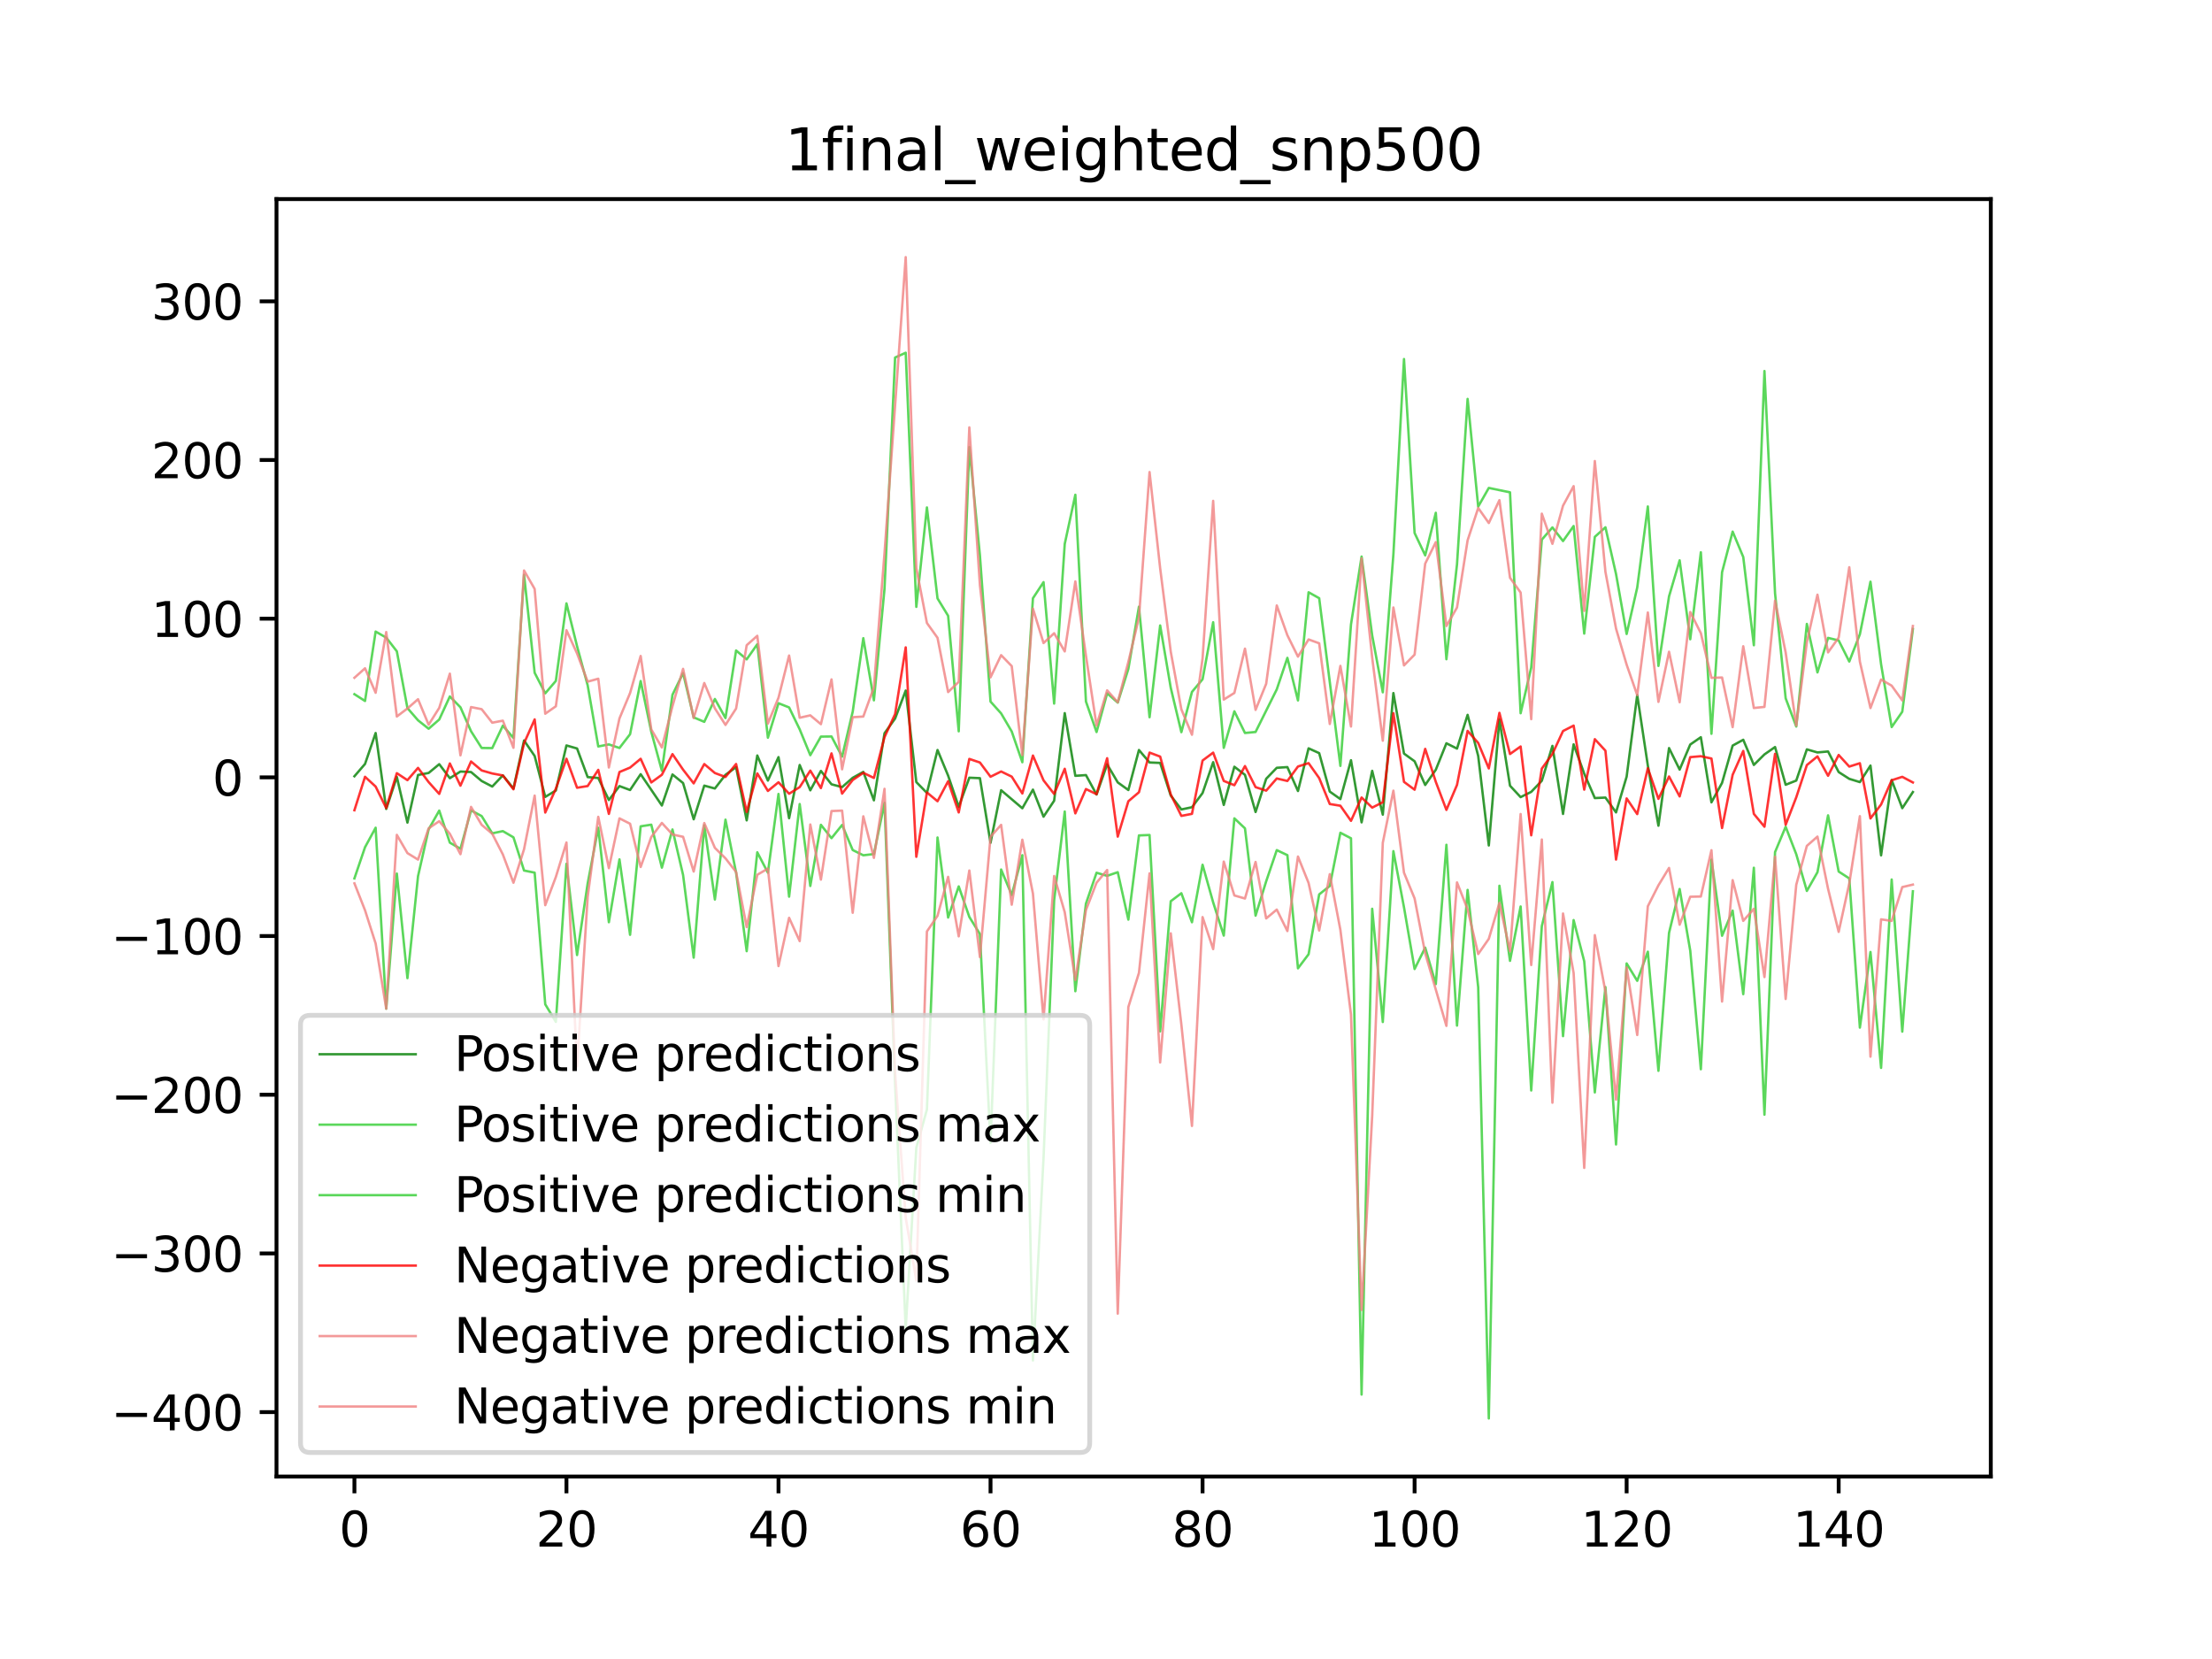 <?xml version="1.0" encoding="utf-8" standalone="no"?>
<!DOCTYPE svg PUBLIC "-//W3C//DTD SVG 1.1//EN"
  "http://www.w3.org/Graphics/SVG/1.1/DTD/svg11.dtd">
<svg xmlns:xlink="http://www.w3.org/1999/xlink" width="460.8pt" height="345.6pt" viewBox="0 0 460.8 345.6" xmlns="http://www.w3.org/2000/svg" version="1.1">
 <defs>
  <style type="text/css">*{stroke-linejoin: round; stroke-linecap: butt}</style>
 </defs>
 <g id="figure_1">
  <g id="patch_1">
   <path d="M 0 345.6 
L 460.8 345.6 
L 460.8 0 
L 0 0 
z
" style="fill: #ffffff"/>
  </g>
  <g id="axes_1">
   <g id="patch_2">
    <path d="M 57.6 307.584 
L 414.72 307.584 
L 414.72 41.472 
L 57.6 41.472 
z
" style="fill: #ffffff"/>
   </g>
   <g id="matplotlib.axis_1">
    <g id="xtick_1">
     <g id="line2d_1">
      <defs>
       <path id="m2656fcb9f0" d="M 0 0 
L 0 3.5 
" style="stroke: #000000; stroke-width: 0.8"/>
      </defs>
      <g>
       <use xlink:href="#m2656fcb9f0" x="73.833" y="307.584" style="stroke: #000000; stroke-width: 0.8"/>
      </g>
     </g>
     <g id="text_1">
      <!-- 0 -->
      <g transform="translate(70.651 322.182) scale(0.1 -0.1)">
       <defs>
        <path id="DejaVuSans-30" d="M 2034 4250 
Q 1547 4250 1301 3770 
Q 1056 3291 1056 2328 
Q 1056 1369 1301 889 
Q 1547 409 2034 409 
Q 2525 409 2770 889 
Q 3016 1369 3016 2328 
Q 3016 3291 2770 3770 
Q 2525 4250 2034 4250 
z
M 2034 4750 
Q 2819 4750 3233 4129 
Q 3647 3509 3647 2328 
Q 3647 1150 3233 529 
Q 2819 -91 2034 -91 
Q 1250 -91 836 529 
Q 422 1150 422 2328 
Q 422 3509 836 4129 
Q 1250 4750 2034 4750 
z
" transform="scale(0.016)"/>
       </defs>
       <use xlink:href="#DejaVuSans-30"/>
      </g>
     </g>
    </g>
    <g id="xtick_2">
     <g id="line2d_2">
      <g>
       <use xlink:href="#m2656fcb9f0" x="118.003" y="307.584" style="stroke: #000000; stroke-width: 0.8"/>
      </g>
     </g>
     <g id="text_2">
      <!-- 20 -->
      <g transform="translate(111.641 322.182) scale(0.1 -0.1)">
       <defs>
        <path id="DejaVuSans-32" d="M 1228 531 
L 3431 531 
L 3431 0 
L 469 0 
L 469 531 
Q 828 903 1448 1529 
Q 2069 2156 2228 2338 
Q 2531 2678 2651 2914 
Q 2772 3150 2772 3378 
Q 2772 3750 2511 3984 
Q 2250 4219 1831 4219 
Q 1534 4219 1204 4116 
Q 875 4013 500 3803 
L 500 4441 
Q 881 4594 1212 4672 
Q 1544 4750 1819 4750 
Q 2544 4750 2975 4387 
Q 3406 4025 3406 3419 
Q 3406 3131 3298 2873 
Q 3191 2616 2906 2266 
Q 2828 2175 2409 1742 
Q 1991 1309 1228 531 
z
" transform="scale(0.016)"/>
       </defs>
       <use xlink:href="#DejaVuSans-32"/>
       <use xlink:href="#DejaVuSans-30" x="63.623"/>
      </g>
     </g>
    </g>
    <g id="xtick_3">
     <g id="line2d_3">
      <g>
       <use xlink:href="#m2656fcb9f0" x="162.174" y="307.584" style="stroke: #000000; stroke-width: 0.8"/>
      </g>
     </g>
     <g id="text_3">
      <!-- 40 -->
      <g transform="translate(155.812 322.182) scale(0.1 -0.1)">
       <defs>
        <path id="DejaVuSans-34" d="M 2419 4116 
L 825 1625 
L 2419 1625 
L 2419 4116 
z
M 2253 4666 
L 3047 4666 
L 3047 1625 
L 3713 1625 
L 3713 1100 
L 3047 1100 
L 3047 0 
L 2419 0 
L 2419 1100 
L 313 1100 
L 313 1709 
L 2253 4666 
z
" transform="scale(0.016)"/>
       </defs>
       <use xlink:href="#DejaVuSans-34"/>
       <use xlink:href="#DejaVuSans-30" x="63.623"/>
      </g>
     </g>
    </g>
    <g id="xtick_4">
     <g id="line2d_4">
      <g>
       <use xlink:href="#m2656fcb9f0" x="206.345" y="307.584" style="stroke: #000000; stroke-width: 0.8"/>
      </g>
     </g>
     <g id="text_4">
      <!-- 60 -->
      <g transform="translate(199.982 322.182) scale(0.1 -0.1)">
       <defs>
        <path id="DejaVuSans-36" d="M 2113 2584 
Q 1688 2584 1439 2293 
Q 1191 2003 1191 1497 
Q 1191 994 1439 701 
Q 1688 409 2113 409 
Q 2538 409 2786 701 
Q 3034 994 3034 1497 
Q 3034 2003 2786 2293 
Q 2538 2584 2113 2584 
z
M 3366 4563 
L 3366 3988 
Q 3128 4100 2886 4159 
Q 2644 4219 2406 4219 
Q 1781 4219 1451 3797 
Q 1122 3375 1075 2522 
Q 1259 2794 1537 2939 
Q 1816 3084 2150 3084 
Q 2853 3084 3261 2657 
Q 3669 2231 3669 1497 
Q 3669 778 3244 343 
Q 2819 -91 2113 -91 
Q 1303 -91 875 529 
Q 447 1150 447 2328 
Q 447 3434 972 4092 
Q 1497 4750 2381 4750 
Q 2619 4750 2861 4703 
Q 3103 4656 3366 4563 
z
" transform="scale(0.016)"/>
       </defs>
       <use xlink:href="#DejaVuSans-36"/>
       <use xlink:href="#DejaVuSans-30" x="63.623"/>
      </g>
     </g>
    </g>
    <g id="xtick_5">
     <g id="line2d_5">
      <g>
       <use xlink:href="#m2656fcb9f0" x="250.515" y="307.584" style="stroke: #000000; stroke-width: 0.8"/>
      </g>
     </g>
     <g id="text_5">
      <!-- 80 -->
      <g transform="translate(244.153 322.182) scale(0.1 -0.1)">
       <defs>
        <path id="DejaVuSans-38" d="M 2034 2216 
Q 1584 2216 1326 1975 
Q 1069 1734 1069 1313 
Q 1069 891 1326 650 
Q 1584 409 2034 409 
Q 2484 409 2743 651 
Q 3003 894 3003 1313 
Q 3003 1734 2745 1975 
Q 2488 2216 2034 2216 
z
M 1403 2484 
Q 997 2584 770 2862 
Q 544 3141 544 3541 
Q 544 4100 942 4425 
Q 1341 4750 2034 4750 
Q 2731 4750 3128 4425 
Q 3525 4100 3525 3541 
Q 3525 3141 3298 2862 
Q 3072 2584 2669 2484 
Q 3125 2378 3379 2068 
Q 3634 1759 3634 1313 
Q 3634 634 3220 271 
Q 2806 -91 2034 -91 
Q 1263 -91 848 271 
Q 434 634 434 1313 
Q 434 1759 690 2068 
Q 947 2378 1403 2484 
z
M 1172 3481 
Q 1172 3119 1398 2916 
Q 1625 2713 2034 2713 
Q 2441 2713 2670 2916 
Q 2900 3119 2900 3481 
Q 2900 3844 2670 4047 
Q 2441 4250 2034 4250 
Q 1625 4250 1398 4047 
Q 1172 3844 1172 3481 
z
" transform="scale(0.016)"/>
       </defs>
       <use xlink:href="#DejaVuSans-38"/>
       <use xlink:href="#DejaVuSans-30" x="63.623"/>
      </g>
     </g>
    </g>
    <g id="xtick_6">
     <g id="line2d_6">
      <g>
       <use xlink:href="#m2656fcb9f0" x="294.686" y="307.584" style="stroke: #000000; stroke-width: 0.8"/>
      </g>
     </g>
     <g id="text_6">
      <!-- 100 -->
      <g transform="translate(285.142 322.182) scale(0.1 -0.1)">
       <defs>
        <path id="DejaVuSans-31" d="M 794 531 
L 1825 531 
L 1825 4091 
L 703 3866 
L 703 4441 
L 1819 4666 
L 2450 4666 
L 2450 531 
L 3481 531 
L 3481 0 
L 794 0 
L 794 531 
z
" transform="scale(0.016)"/>
       </defs>
       <use xlink:href="#DejaVuSans-31"/>
       <use xlink:href="#DejaVuSans-30" x="63.623"/>
       <use xlink:href="#DejaVuSans-30" x="127.246"/>
      </g>
     </g>
    </g>
    <g id="xtick_7">
     <g id="line2d_7">
      <g>
       <use xlink:href="#m2656fcb9f0" x="338.857" y="307.584" style="stroke: #000000; stroke-width: 0.8"/>
      </g>
     </g>
     <g id="text_7">
      <!-- 120 -->
      <g transform="translate(329.313 322.182) scale(0.1 -0.1)">
       <use xlink:href="#DejaVuSans-31"/>
       <use xlink:href="#DejaVuSans-32" x="63.623"/>
       <use xlink:href="#DejaVuSans-30" x="127.246"/>
      </g>
     </g>
    </g>
    <g id="xtick_8">
     <g id="line2d_8">
      <g>
       <use xlink:href="#m2656fcb9f0" x="383.028" y="307.584" style="stroke: #000000; stroke-width: 0.8"/>
      </g>
     </g>
     <g id="text_8">
      <!-- 140 -->
      <g transform="translate(373.484 322.182) scale(0.1 -0.1)">
       <use xlink:href="#DejaVuSans-31"/>
       <use xlink:href="#DejaVuSans-34" x="63.623"/>
       <use xlink:href="#DejaVuSans-30" x="127.246"/>
      </g>
     </g>
    </g>
   </g>
   <g id="matplotlib.axis_2">
    <g id="ytick_1">
     <g id="line2d_9">
      <defs>
       <path id="ma56a8ee217" d="M 0 0 
L -3.5 0 
" style="stroke: #000000; stroke-width: 0.8"/>
      </defs>
      <g>
       <use xlink:href="#ma56a8ee217" x="57.6" y="294.166" style="stroke: #000000; stroke-width: 0.8"/>
      </g>
     </g>
     <g id="text_9">
      <!-- −400 -->
      <g transform="translate(23.133 297.965) scale(0.1 -0.1)">
       <defs>
        <path id="DejaVuSans-2212" d="M 678 2272 
L 4684 2272 
L 4684 1741 
L 678 1741 
L 678 2272 
z
" transform="scale(0.016)"/>
       </defs>
       <use xlink:href="#DejaVuSans-2212"/>
       <use xlink:href="#DejaVuSans-34" x="83.789"/>
       <use xlink:href="#DejaVuSans-30" x="147.412"/>
       <use xlink:href="#DejaVuSans-30" x="211.035"/>
      </g>
     </g>
    </g>
    <g id="ytick_2">
     <g id="line2d_10">
      <g>
       <use xlink:href="#ma56a8ee217" x="57.6" y="261.109" style="stroke: #000000; stroke-width: 0.8"/>
      </g>
     </g>
     <g id="text_10">
      <!-- −300 -->
      <g transform="translate(23.133 264.908) scale(0.1 -0.1)">
       <defs>
        <path id="DejaVuSans-33" d="M 2597 2516 
Q 3050 2419 3304 2112 
Q 3559 1806 3559 1356 
Q 3559 666 3084 287 
Q 2609 -91 1734 -91 
Q 1441 -91 1130 -33 
Q 819 25 488 141 
L 488 750 
Q 750 597 1062 519 
Q 1375 441 1716 441 
Q 2309 441 2620 675 
Q 2931 909 2931 1356 
Q 2931 1769 2642 2001 
Q 2353 2234 1838 2234 
L 1294 2234 
L 1294 2753 
L 1863 2753 
Q 2328 2753 2575 2939 
Q 2822 3125 2822 3475 
Q 2822 3834 2567 4026 
Q 2313 4219 1838 4219 
Q 1578 4219 1281 4162 
Q 984 4106 628 3988 
L 628 4550 
Q 988 4650 1302 4700 
Q 1616 4750 1894 4750 
Q 2613 4750 3031 4423 
Q 3450 4097 3450 3541 
Q 3450 3153 3228 2886 
Q 3006 2619 2597 2516 
z
" transform="scale(0.016)"/>
       </defs>
       <use xlink:href="#DejaVuSans-2212"/>
       <use xlink:href="#DejaVuSans-33" x="83.789"/>
       <use xlink:href="#DejaVuSans-30" x="147.412"/>
       <use xlink:href="#DejaVuSans-30" x="211.035"/>
      </g>
     </g>
    </g>
    <g id="ytick_3">
     <g id="line2d_11">
      <g>
       <use xlink:href="#ma56a8ee217" x="57.6" y="228.052" style="stroke: #000000; stroke-width: 0.8"/>
      </g>
     </g>
     <g id="text_11">
      <!-- −200 -->
      <g transform="translate(23.133 231.851) scale(0.1 -0.1)">
       <use xlink:href="#DejaVuSans-2212"/>
       <use xlink:href="#DejaVuSans-32" x="83.789"/>
       <use xlink:href="#DejaVuSans-30" x="147.412"/>
       <use xlink:href="#DejaVuSans-30" x="211.035"/>
      </g>
     </g>
    </g>
    <g id="ytick_4">
     <g id="line2d_12">
      <g>
       <use xlink:href="#ma56a8ee217" x="57.6" y="194.995" style="stroke: #000000; stroke-width: 0.8"/>
      </g>
     </g>
     <g id="text_12">
      <!-- −100 -->
      <g transform="translate(23.133 198.794) scale(0.1 -0.1)">
       <use xlink:href="#DejaVuSans-2212"/>
       <use xlink:href="#DejaVuSans-31" x="83.789"/>
       <use xlink:href="#DejaVuSans-30" x="147.412"/>
       <use xlink:href="#DejaVuSans-30" x="211.035"/>
      </g>
     </g>
    </g>
    <g id="ytick_5">
     <g id="line2d_13">
      <g>
       <use xlink:href="#ma56a8ee217" x="57.6" y="161.938" style="stroke: #000000; stroke-width: 0.8"/>
      </g>
     </g>
     <g id="text_13">
      <!-- 0 -->
      <g transform="translate(44.237 165.737) scale(0.1 -0.1)">
       <use xlink:href="#DejaVuSans-30"/>
      </g>
     </g>
    </g>
    <g id="ytick_6">
     <g id="line2d_14">
      <g>
       <use xlink:href="#ma56a8ee217" x="57.6" y="128.881" style="stroke: #000000; stroke-width: 0.8"/>
      </g>
     </g>
     <g id="text_14">
      <!-- 100 -->
      <g transform="translate(31.512 132.681) scale(0.1 -0.1)">
       <use xlink:href="#DejaVuSans-31"/>
       <use xlink:href="#DejaVuSans-30" x="63.623"/>
       <use xlink:href="#DejaVuSans-30" x="127.246"/>
      </g>
     </g>
    </g>
    <g id="ytick_7">
     <g id="line2d_15">
      <g>
       <use xlink:href="#ma56a8ee217" x="57.6" y="95.825" style="stroke: #000000; stroke-width: 0.8"/>
      </g>
     </g>
     <g id="text_15">
      <!-- 200 -->
      <g transform="translate(31.512 99.624) scale(0.1 -0.1)">
       <use xlink:href="#DejaVuSans-32"/>
       <use xlink:href="#DejaVuSans-30" x="63.623"/>
       <use xlink:href="#DejaVuSans-30" x="127.246"/>
      </g>
     </g>
    </g>
    <g id="ytick_8">
     <g id="line2d_16">
      <g>
       <use xlink:href="#ma56a8ee217" x="57.6" y="62.768" style="stroke: #000000; stroke-width: 0.8"/>
      </g>
     </g>
     <g id="text_16">
      <!-- 300 -->
      <g transform="translate(31.512 66.567) scale(0.1 -0.1)">
       <use xlink:href="#DejaVuSans-33"/>
       <use xlink:href="#DejaVuSans-30" x="63.623"/>
       <use xlink:href="#DejaVuSans-30" x="127.246"/>
      </g>
     </g>
    </g>
   </g>
   <g id="line2d_17">
    <path d="M 73.833 161.709 
L 76.041 159.146 
L 78.25 152.705 
L 80.458 168.518 
L 82.667 161.863 
L 84.875 171.359 
L 87.084 161.442 
L 89.292 161.021 
L 91.501 159.195 
L 93.71 162.11 
L 95.918 160.725 
L 98.127 160.829 
L 100.335 162.691 
L 102.544 163.849 
L 104.752 161.526 
L 106.961 164.261 
L 109.169 154.255 
L 111.378 157.484 
L 113.586 166.008 
L 115.795 164.678 
L 118.003 155.291 
L 120.212 155.923 
L 122.42 161.883 
L 124.629 162.07 
L 126.838 166.658 
L 129.046 163.757 
L 131.255 164.573 
L 133.463 161.276 
L 137.88 167.799 
L 140.089 161.338 
L 142.297 163.124 
L 144.506 170.668 
L 146.714 163.66 
L 148.923 164.257 
L 151.131 161.403 
L 153.34 159.826 
L 155.548 170.896 
L 157.757 157.384 
L 159.966 162.608 
L 162.174 157.724 
L 164.383 170.441 
L 166.591 159.362 
L 168.8 164.638 
L 171.008 160.599 
L 173.217 163.384 
L 175.425 163.968 
L 177.634 162.03 
L 179.842 160.798 
L 182.051 166.721 
L 184.259 152.749 
L 186.468 149.686 
L 188.677 143.855 
L 190.885 162.921 
L 193.094 165.178 
L 195.302 156.241 
L 197.511 161.576 
L 199.719 168.056 
L 201.928 162.011 
L 204.136 162.106 
L 206.345 175.565 
L 208.553 164.618 
L 212.97 168.375 
L 215.179 164.495 
L 217.387 170.126 
L 219.596 166.806 
L 221.805 148.56 
L 224.013 161.617 
L 226.222 161.467 
L 228.43 165.508 
L 230.639 159.235 
L 232.847 162.987 
L 235.056 164.577 
L 237.264 156.242 
L 239.473 158.838 
L 241.681 158.929 
L 243.89 165.732 
L 246.098 168.623 
L 248.307 168.159 
L 250.515 165.206 
L 252.724 158.778 
L 254.933 167.679 
L 257.141 159.726 
L 259.35 161.41 
L 261.558 169.155 
L 263.767 162.235 
L 265.975 159.945 
L 268.184 159.803 
L 270.392 164.779 
L 272.601 155.894 
L 274.809 156.891 
L 277.018 164.903 
L 279.226 166.465 
L 281.435 158.368 
L 283.643 171.312 
L 285.852 160.581 
L 288.061 169.704 
L 290.269 144.38 
L 292.478 156.982 
L 294.686 158.588 
L 296.895 163.525 
L 299.103 160.348 
L 301.312 154.841 
L 303.52 155.944 
L 305.729 148.919 
L 307.937 157.488 
L 310.146 176.121 
L 312.354 149.902 
L 314.563 163.68 
L 316.772 166.055 
L 318.98 164.962 
L 321.189 162.649 
L 323.397 155.38 
L 325.606 169.558 
L 327.814 155.063 
L 330.023 161.161 
L 332.231 166.253 
L 334.44 166.151 
L 336.648 169.236 
L 338.857 161.793 
L 341.065 144.784 
L 343.274 159.485 
L 345.482 172.009 
L 347.691 155.841 
L 349.9 160.318 
L 352.108 155.098 
L 354.317 153.574 
L 356.525 167.138 
L 358.734 163.087 
L 360.942 155.319 
L 363.151 154.11 
L 365.359 159.35 
L 367.568 157.157 
L 369.776 155.62 
L 371.985 163.479 
L 374.193 162.605 
L 376.402 156.107 
L 378.61 156.748 
L 380.819 156.545 
L 383.028 160.832 
L 385.236 162.246 
L 387.445 162.927 
L 389.653 159.484 
L 391.862 178.182 
L 394.07 162.509 
L 396.279 168.355 
L 398.487 164.995 
L 398.487 164.995 
" clip-path="url(#p1bf1f17bca)" style="fill: none; stroke: #008000; stroke-opacity: 0.8; stroke-width: 0.5; stroke-linecap: square"/>
   </g>
   <g id="line2d_18">
    <path d="M 73.833 144.613 
L 76.041 146.028 
L 78.25 131.566 
L 80.458 132.828 
L 82.667 135.678 
L 84.875 147.506 
L 87.084 150.054 
L 89.292 151.81 
L 91.501 149.889 
L 93.71 145.089 
L 95.918 147.337 
L 98.127 152.329 
L 100.335 155.813 
L 102.544 155.843 
L 104.752 151.168 
L 106.961 153.724 
L 109.169 119.758 
L 111.378 140.151 
L 113.586 144.431 
L 115.795 141.843 
L 118.003 125.695 
L 120.212 134.623 
L 122.42 142.755 
L 124.629 155.499 
L 126.838 155.076 
L 129.046 155.819 
L 131.255 152.947 
L 133.463 141.876 
L 135.672 152.431 
L 137.88 160.563 
L 140.089 144.732 
L 142.297 140.227 
L 144.506 149.439 
L 146.714 150.372 
L 148.923 145.612 
L 151.131 149.585 
L 153.34 135.509 
L 155.548 137.354 
L 157.757 134.21 
L 159.966 153.677 
L 162.174 146.494 
L 164.383 147.37 
L 166.591 151.939 
L 168.8 157.32 
L 171.008 153.449 
L 173.217 153.423 
L 175.425 157.621 
L 177.634 148.259 
L 179.842 132.944 
L 182.051 145.889 
L 184.259 122.67 
L 186.468 74.48 
L 188.677 73.485 
L 190.885 126.422 
L 193.094 105.712 
L 195.302 124.66 
L 197.511 128.283 
L 199.719 152.345 
L 201.928 93.134 
L 204.136 115.731 
L 206.345 146.154 
L 208.553 148.616 
L 210.762 152.385 
L 212.97 158.791 
L 215.179 124.63 
L 217.387 121.275 
L 219.596 146.57 
L 221.805 113.312 
L 224.013 103.067 
L 226.222 146.134 
L 228.43 152.494 
L 230.639 144.428 
L 232.847 146.368 
L 235.056 139.347 
L 237.264 126.386 
L 239.473 149.41 
L 241.681 130.296 
L 243.89 143.288 
L 246.098 152.524 
L 248.307 144.14 
L 250.515 141.506 
L 252.724 129.625 
L 254.933 155.79 
L 257.141 148.18 
L 259.35 152.692 
L 261.558 152.484 
L 265.975 143.605 
L 268.184 137.046 
L 270.392 145.912 
L 272.601 123.381 
L 274.809 124.614 
L 279.226 159.552 
L 281.435 130.085 
L 283.643 115.943 
L 285.852 132.382 
L 288.061 144.22 
L 290.269 115.48 
L 292.478 74.797 
L 294.686 111.034 
L 296.895 115.689 
L 299.103 106.826 
L 301.312 137.327 
L 303.52 117.569 
L 305.729 83.104 
L 307.937 105.527 
L 310.146 101.646 
L 314.563 102.562 
L 316.772 148.577 
L 318.98 139.069 
L 321.189 112.416 
L 323.397 109.874 
L 325.606 112.713 
L 327.814 109.583 
L 330.023 131.989 
L 332.231 111.834 
L 334.44 109.844 
L 336.648 119.576 
L 338.857 132.068 
L 341.065 122.396 
L 343.274 105.507 
L 345.482 138.722 
L 347.691 124.234 
L 349.9 116.73 
L 352.108 133.166 
L 354.317 115.05 
L 356.525 152.861 
L 358.734 119.212 
L 360.942 110.746 
L 363.151 116.036 
L 365.359 134.415 
L 367.568 77.29 
L 369.776 123.606 
L 371.985 145.469 
L 374.193 151.347 
L 376.402 129.976 
L 378.61 140.075 
L 380.819 132.885 
L 383.028 133.417 
L 385.236 137.807 
L 387.445 132.128 
L 389.653 121.179 
L 391.862 138.369 
L 394.07 151.459 
L 396.279 148.263 
L 398.487 131.037 
L 398.487 131.037 
" clip-path="url(#p1bf1f17bca)" style="fill: none; stroke: #32cd32; stroke-opacity: 0.8; stroke-width: 0.5; stroke-linecap: square"/>
   </g>
   <g id="line2d_19">
    <path d="M 73.833 182.986 
L 76.041 176.493 
L 78.25 172.431 
L 80.458 210.122 
L 82.667 181.981 
L 84.875 203.765 
L 87.084 182.519 
L 89.292 172.771 
L 91.501 168.864 
L 93.71 175.541 
L 95.918 176.811 
L 98.127 168.821 
L 100.335 169.997 
L 102.544 173.597 
L 104.752 173.138 
L 106.961 174.43 
L 109.169 181.346 
L 111.378 181.792 
L 113.586 209.219 
L 115.795 212.872 
L 118.003 179.951 
L 120.212 198.949 
L 122.42 184.057 
L 124.629 172.437 
L 126.838 192.116 
L 129.046 179.025 
L 131.255 194.737 
L 133.463 172.14 
L 135.672 171.796 
L 137.88 180.748 
L 140.089 172.794 
L 142.297 182.275 
L 144.506 199.494 
L 146.714 171.931 
L 148.923 187.385 
L 151.131 170.751 
L 153.34 181.779 
L 155.548 198.149 
L 157.757 177.551 
L 159.966 181.799 
L 162.174 165.396 
L 164.383 186.79 
L 166.591 167.498 
L 168.8 184.562 
L 171.008 171.822 
L 173.217 174.606 
L 175.425 171.855 
L 177.634 177.078 
L 179.842 178.172 
L 182.051 177.911 
L 184.259 167.241 
L 186.468 225.844 
L 188.677 276.831 
L 190.885 239.093 
L 193.094 231.139 
L 195.302 174.467 
L 197.511 191.137 
L 199.719 184.658 
L 201.928 191.012 
L 204.136 194.579 
L 206.345 238.081 
L 208.553 181.138 
L 210.762 186.443 
L 212.97 178.153 
L 215.179 283.409 
L 217.387 241.245 
L 219.596 187.554 
L 221.805 169.055 
L 224.013 206.486 
L 226.222 188.242 
L 228.43 181.812 
L 230.639 182.453 
L 232.847 181.696 
L 235.056 191.574 
L 237.264 174.034 
L 239.473 173.945 
L 241.681 214.852 
L 243.89 187.742 
L 246.098 186.076 
L 248.307 192.119 
L 250.515 180.146 
L 252.724 187.984 
L 254.933 194.899 
L 257.141 170.48 
L 259.35 172.559 
L 261.558 190.744 
L 263.767 183.594 
L 265.975 177.098 
L 268.184 178.143 
L 270.392 201.716 
L 272.601 198.79 
L 274.809 186.318 
L 277.018 184.566 
L 279.226 173.478 
L 281.435 174.629 
L 283.643 290.513 
L 285.852 189.316 
L 288.061 212.902 
L 290.269 177.31 
L 292.478 189.018 
L 294.686 201.861 
L 296.895 197.412 
L 299.103 205.005 
L 301.312 175.984 
L 303.52 213.649 
L 305.729 185.385 
L 307.937 205.676 
L 310.146 295.488 
L 312.354 184.523 
L 314.563 200.159 
L 316.772 188.837 
L 318.98 227.163 
L 321.189 192.936 
L 323.397 183.756 
L 325.606 215.847 
L 327.814 191.67 
L 330.023 200.254 
L 332.231 227.569 
L 334.44 205.629 
L 336.648 238.415 
L 338.857 200.704 
L 341.065 204.324 
L 343.274 198.258 
L 345.482 223.07 
L 347.691 194.344 
L 349.9 185.197 
L 352.108 198.043 
L 354.317 222.743 
L 356.525 179.072 
L 358.734 194.932 
L 360.942 189.703 
L 363.151 207.1 
L 365.359 180.768 
L 367.568 232.211 
L 369.776 177.505 
L 371.985 172.232 
L 374.193 177.951 
L 376.402 185.597 
L 378.61 181.7 
L 380.819 169.852 
L 383.028 181.557 
L 385.236 182.989 
L 387.445 214.072 
L 389.653 198.321 
L 391.862 222.459 
L 394.07 183.217 
L 396.279 214.909 
L 398.487 185.67 
L 398.487 185.67 
" clip-path="url(#p1bf1f17bca)" style="fill: none; stroke: #32cd32; stroke-opacity: 0.8; stroke-width: 0.5; stroke-linecap: square"/>
   </g>
   <g id="line2d_20">
    <path d="M 73.833 168.786 
L 76.041 161.82 
L 78.25 163.854 
L 80.458 168.335 
L 82.667 161.067 
L 84.875 162.519 
L 87.084 159.964 
L 89.292 162.923 
L 91.501 165.387 
L 93.71 159.043 
L 95.918 163.669 
L 98.127 158.632 
L 100.335 160.494 
L 102.544 161.129 
L 104.752 161.54 
L 106.961 164.427 
L 109.169 154.83 
L 111.378 149.869 
L 113.586 169.263 
L 115.795 164.293 
L 118.003 158.063 
L 120.212 164.101 
L 122.42 163.747 
L 124.629 160.377 
L 126.838 169.549 
L 129.046 160.826 
L 131.255 159.904 
L 133.463 158.072 
L 135.672 162.999 
L 137.88 161.401 
L 140.089 157.101 
L 142.297 160.335 
L 144.506 163.191 
L 146.714 159.168 
L 148.923 161.035 
L 151.131 161.859 
L 153.34 159.158 
L 155.548 169.14 
L 157.757 161.116 
L 159.966 164.767 
L 162.174 162.963 
L 164.383 165.349 
L 166.591 163.97 
L 168.8 160.532 
L 171.008 164.167 
L 173.217 156.948 
L 175.425 165.323 
L 177.634 162.49 
L 179.842 160.996 
L 182.051 162.06 
L 184.259 153.557 
L 186.468 148.744 
L 188.677 134.862 
L 190.885 178.484 
L 193.094 165.082 
L 195.302 166.91 
L 197.511 162.747 
L 199.719 169.243 
L 201.928 158.098 
L 204.136 158.846 
L 206.345 161.806 
L 208.553 160.715 
L 210.762 161.787 
L 212.97 165.292 
L 215.179 157.396 
L 217.387 162.56 
L 219.596 165.395 
L 221.805 160.155 
L 224.013 169.438 
L 226.222 164.376 
L 228.43 165.441 
L 230.639 157.954 
L 232.847 174.283 
L 235.056 166.914 
L 237.264 165.043 
L 239.473 156.781 
L 241.681 157.608 
L 243.89 165.502 
L 246.098 169.965 
L 248.307 169.539 
L 250.515 158.435 
L 252.724 156.789 
L 254.933 162.682 
L 257.141 163.573 
L 259.35 159.589 
L 261.558 163.974 
L 263.767 164.704 
L 265.975 162.17 
L 268.184 162.689 
L 270.392 159.676 
L 272.601 158.975 
L 274.809 162.091 
L 277.018 167.493 
L 279.226 167.851 
L 281.435 170.994 
L 283.643 166.14 
L 285.852 168.238 
L 288.061 167.126 
L 290.269 148.575 
L 292.478 162.877 
L 294.686 164.509 
L 296.895 156.003 
L 299.103 162.874 
L 301.312 168.716 
L 303.52 163.518 
L 305.729 152.264 
L 307.937 154.77 
L 310.146 160.074 
L 312.354 148.501 
L 314.563 157.073 
L 316.772 155.506 
L 318.98 174.009 
L 321.189 160.116 
L 323.397 157.066 
L 325.606 152.286 
L 327.814 151.158 
L 330.023 164.497 
L 332.231 153.984 
L 334.44 156.384 
L 336.648 179.063 
L 338.857 166.328 
L 341.065 169.589 
L 343.274 160.037 
L 345.482 166.413 
L 347.691 161.761 
L 349.9 165.906 
L 352.108 157.726 
L 354.317 157.534 
L 356.525 158.014 
L 358.734 172.494 
L 360.942 161.406 
L 363.151 156.434 
L 365.359 169.545 
L 367.568 172.221 
L 369.776 157.044 
L 371.985 171.815 
L 374.193 166.096 
L 376.402 159.376 
L 378.61 157.572 
L 380.819 161.607 
L 383.028 157.277 
L 385.236 159.69 
L 387.445 158.994 
L 389.653 170.496 
L 391.862 167.596 
L 394.07 162.541 
L 396.279 161.828 
L 398.487 162.999 
L 398.487 162.999 
" clip-path="url(#p1bf1f17bca)" style="fill: none; stroke: #ff0000; stroke-opacity: 0.8; stroke-width: 0.5; stroke-linecap: square"/>
   </g>
   <g id="line2d_21">
    <path d="M 73.833 141.195 
L 76.041 139.218 
L 78.25 144.316 
L 80.458 131.671 
L 82.667 149.258 
L 84.875 147.592 
L 87.084 145.661 
L 89.292 150.97 
L 91.501 147.463 
L 93.71 140.336 
L 95.918 157.347 
L 98.127 147.297 
L 100.335 147.734 
L 102.544 150.55 
L 104.752 150.13 
L 106.961 155.777 
L 109.169 118.849 
L 111.378 122.687 
L 113.586 148.679 
L 115.795 147.129 
L 118.003 131.288 
L 120.212 136.124 
L 122.42 142.002 
L 124.629 141.39 
L 126.838 159.882 
L 129.046 149.661 
L 131.255 144.375 
L 133.463 136.653 
L 135.672 151.958 
L 137.88 155.707 
L 140.089 147.109 
L 142.297 139.337 
L 144.506 149.582 
L 146.714 142.286 
L 148.923 147.565 
L 151.131 151.016 
L 153.34 147.608 
L 155.548 134.409 
L 157.757 132.455 
L 159.966 150.732 
L 162.174 145.35 
L 164.383 136.561 
L 166.591 149.519 
L 168.8 149.02 
L 171.008 150.858 
L 173.217 141.536 
L 175.425 160.256 
L 177.634 149.41 
L 179.842 149.268 
L 182.051 143.175 
L 184.259 115.259 
L 188.677 53.568 
L 190.885 118.343 
L 193.094 129.781 
L 195.302 132.868 
L 197.511 144.17 
L 199.719 142.038 
L 201.928 89.035 
L 204.136 121.913 
L 206.345 141.103 
L 208.553 136.484 
L 210.762 138.759 
L 212.97 157.294 
L 215.179 126.786 
L 217.387 133.959 
L 219.596 131.916 
L 221.805 135.701 
L 224.013 121.123 
L 226.222 136.594 
L 228.43 151.135 
L 230.639 143.813 
L 232.847 146.292 
L 235.056 137.893 
L 237.264 128.66 
L 239.473 98.34 
L 241.681 118.376 
L 243.89 135.771 
L 246.098 147.763 
L 248.307 153.059 
L 250.515 137.182 
L 252.724 104.34 
L 254.933 145.734 
L 257.141 144.352 
L 259.35 135.126 
L 261.558 147.879 
L 263.767 142.445 
L 265.975 126.131 
L 268.184 132.336 
L 270.392 136.789 
L 272.601 133.209 
L 274.809 134.009 
L 277.018 150.818 
L 279.226 138.719 
L 281.435 151.347 
L 283.643 116.326 
L 285.852 137.007 
L 288.061 154.302 
L 290.269 126.554 
L 292.478 138.617 
L 294.686 136.372 
L 296.895 117.414 
L 299.103 112.941 
L 301.312 130.412 
L 303.52 126.561 
L 305.729 112.565 
L 307.937 105.824 
L 310.146 108.951 
L 312.354 104.195 
L 314.563 120.359 
L 316.772 123.437 
L 318.98 149.813 
L 321.189 107.008 
L 323.397 113.288 
L 325.606 105.345 
L 327.814 101.272 
L 330.023 127.268 
L 332.231 96.043 
L 334.44 119.123 
L 336.648 130.947 
L 338.857 138.458 
L 341.065 144.808 
L 343.274 127.595 
L 345.482 146.21 
L 347.691 135.774 
L 349.9 146.283 
L 352.108 127.5 
L 354.317 131.896 
L 356.525 141.208 
L 358.734 141.139 
L 360.942 151.476 
L 363.151 134.63 
L 365.359 147.489 
L 367.568 147.258 
L 369.776 125.136 
L 371.985 135.923 
L 374.193 151.135 
L 376.402 133.794 
L 378.61 123.887 
L 380.819 135.903 
L 383.028 132.825 
L 385.236 118.164 
L 387.445 137.827 
L 389.653 147.499 
L 391.862 141.562 
L 394.07 142.835 
L 396.279 145.912 
L 398.487 130.409 
L 398.487 130.409 
" clip-path="url(#p1bf1f17bca)" style="fill: none; stroke: #f08080; stroke-opacity: 0.8; stroke-width: 0.5; stroke-linecap: square"/>
   </g>
   <g id="line2d_22">
    <path d="M 73.833 184.017 
L 76.041 189.627 
L 78.25 196.542 
L 80.458 210.122 
L 82.667 173.918 
L 84.875 177.716 
L 87.084 179.072 
L 89.292 172.556 
L 91.501 171.069 
L 93.71 173.697 
L 95.918 177.944 
L 98.127 168.093 
L 100.335 171.826 
L 102.544 173.687 
L 104.752 177.994 
L 106.961 183.888 
L 109.169 176.903 
L 111.378 165.737 
L 113.586 188.565 
L 115.795 182.685 
L 118.003 175.508 
L 120.212 222.141 
L 122.42 186.85 
L 124.629 170.159 
L 126.838 180.853 
L 129.046 170.483 
L 131.255 171.597 
L 133.463 180.605 
L 135.672 174.364 
L 137.88 171.429 
L 140.089 173.842 
L 142.297 174.321 
L 144.506 181.558 
L 146.714 171.459 
L 148.923 176.625 
L 151.131 178.807 
L 153.34 181.65 
L 155.548 193.124 
L 157.757 182.232 
L 159.966 180.943 
L 162.174 201.253 
L 164.383 191.2 
L 166.591 196.05 
L 168.8 171.756 
L 171.008 183.24 
L 173.217 168.956 
L 175.425 168.867 
L 177.634 190.146 
L 179.842 170.054 
L 182.051 178.715 
L 184.259 164.328 
L 186.468 223.579 
L 188.677 253.655 
L 190.885 266.775 
L 193.094 194.04 
L 195.302 190.78 
L 197.511 182.662 
L 199.719 195.058 
L 201.928 181.343 
L 204.136 199.375 
L 206.345 174.318 
L 208.553 171.832 
L 210.762 188.466 
L 212.97 174.926 
L 215.179 186.156 
L 217.387 212.36 
L 219.596 182.486 
L 221.805 190.03 
L 224.013 204.139 
L 226.222 189.584 
L 228.43 183.885 
L 230.639 181.24 
L 232.847 273.651 
L 235.056 209.788 
L 237.264 202.668 
L 239.473 181.941 
L 241.681 221.325 
L 243.89 194.433 
L 246.098 213.414 
L 248.307 234.554 
L 250.515 191.048 
L 252.724 197.716 
L 254.933 179.488 
L 257.141 186.539 
L 259.35 187.177 
L 261.558 179.561 
L 263.767 191.326 
L 265.975 189.485 
L 268.184 193.954 
L 270.392 178.44 
L 272.601 183.941 
L 274.809 193.842 
L 277.018 182.109 
L 279.226 193.712 
L 281.435 211.358 
L 283.643 272.894 
L 285.852 232.478 
L 288.061 175.561 
L 290.269 164.712 
L 292.478 181.799 
L 294.686 187.161 
L 296.895 198.592 
L 301.312 213.709 
L 303.52 183.825 
L 305.729 189.428 
L 307.937 198.744 
L 310.146 195.574 
L 312.354 188.099 
L 314.563 198.139 
L 316.772 169.578 
L 318.98 201.028 
L 321.189 174.883 
L 323.397 229.715 
L 325.606 190.301 
L 327.814 202.704 
L 330.023 243.294 
L 332.231 194.8 
L 334.44 206.565 
L 336.648 229.067 
L 338.857 201.537 
L 341.065 215.609 
L 343.274 188.797 
L 345.482 184.427 
L 347.691 180.807 
L 349.9 192.635 
L 352.108 186.807 
L 354.317 186.761 
L 356.525 177.115 
L 358.734 208.635 
L 360.942 183.353 
L 363.151 191.832 
L 365.359 189.326 
L 367.568 203.54 
L 369.776 178.473 
L 371.985 208.105 
L 374.193 184.318 
L 376.402 176.209 
L 378.61 174.279 
L 380.819 185.161 
L 383.028 194.122 
L 385.236 184.037 
L 387.445 170.024 
L 389.653 220.122 
L 391.862 191.518 
L 394.07 191.845 
L 396.279 184.797 
L 398.487 184.278 
L 398.487 184.278 
" clip-path="url(#p1bf1f17bca)" style="fill: none; stroke: #f08080; stroke-opacity: 0.8; stroke-width: 0.5; stroke-linecap: square"/>
   </g>
   <g id="patch_3">
    <path d="M 57.6 307.584 
L 57.6 41.472 
" style="fill: none; stroke: #000000; stroke-width: 0.8; stroke-linejoin: miter; stroke-linecap: square"/>
   </g>
   <g id="patch_4">
    <path d="M 414.72 307.584 
L 414.72 41.472 
" style="fill: none; stroke: #000000; stroke-width: 0.8; stroke-linejoin: miter; stroke-linecap: square"/>
   </g>
   <g id="patch_5">
    <path d="M 57.6 307.584 
L 414.72 307.584 
" style="fill: none; stroke: #000000; stroke-width: 0.8; stroke-linejoin: miter; stroke-linecap: square"/>
   </g>
   <g id="patch_6">
    <path d="M 57.6 41.472 
L 414.72 41.472 
" style="fill: none; stroke: #000000; stroke-width: 0.8; stroke-linejoin: miter; stroke-linecap: square"/>
   </g>
   <g id="text_17">
    <!-- 1final_weighted_snp500 -->
    <g transform="translate(163.497 35.472) scale(0.12 -0.12)">
     <defs>
      <path id="DejaVuSans-66" d="M 2375 4863 
L 2375 4384 
L 1825 4384 
Q 1516 4384 1395 4259 
Q 1275 4134 1275 3809 
L 1275 3500 
L 2222 3500 
L 2222 3053 
L 1275 3053 
L 1275 0 
L 697 0 
L 697 3053 
L 147 3053 
L 147 3500 
L 697 3500 
L 697 3744 
Q 697 4328 969 4595 
Q 1241 4863 1831 4863 
L 2375 4863 
z
" transform="scale(0.016)"/>
      <path id="DejaVuSans-69" d="M 603 3500 
L 1178 3500 
L 1178 0 
L 603 0 
L 603 3500 
z
M 603 4863 
L 1178 4863 
L 1178 4134 
L 603 4134 
L 603 4863 
z
" transform="scale(0.016)"/>
      <path id="DejaVuSans-6e" d="M 3513 2113 
L 3513 0 
L 2938 0 
L 2938 2094 
Q 2938 2591 2744 2837 
Q 2550 3084 2163 3084 
Q 1697 3084 1428 2787 
Q 1159 2491 1159 1978 
L 1159 0 
L 581 0 
L 581 3500 
L 1159 3500 
L 1159 2956 
Q 1366 3272 1645 3428 
Q 1925 3584 2291 3584 
Q 2894 3584 3203 3211 
Q 3513 2838 3513 2113 
z
" transform="scale(0.016)"/>
      <path id="DejaVuSans-61" d="M 2194 1759 
Q 1497 1759 1228 1600 
Q 959 1441 959 1056 
Q 959 750 1161 570 
Q 1363 391 1709 391 
Q 2188 391 2477 730 
Q 2766 1069 2766 1631 
L 2766 1759 
L 2194 1759 
z
M 3341 1997 
L 3341 0 
L 2766 0 
L 2766 531 
Q 2569 213 2275 61 
Q 1981 -91 1556 -91 
Q 1019 -91 701 211 
Q 384 513 384 1019 
Q 384 1609 779 1909 
Q 1175 2209 1959 2209 
L 2766 2209 
L 2766 2266 
Q 2766 2663 2505 2880 
Q 2244 3097 1772 3097 
Q 1472 3097 1187 3025 
Q 903 2953 641 2809 
L 641 3341 
Q 956 3463 1253 3523 
Q 1550 3584 1831 3584 
Q 2591 3584 2966 3190 
Q 3341 2797 3341 1997 
z
" transform="scale(0.016)"/>
      <path id="DejaVuSans-6c" d="M 603 4863 
L 1178 4863 
L 1178 0 
L 603 0 
L 603 4863 
z
" transform="scale(0.016)"/>
      <path id="DejaVuSans-5f" d="M 3263 -1063 
L 3263 -1509 
L -63 -1509 
L -63 -1063 
L 3263 -1063 
z
" transform="scale(0.016)"/>
      <path id="DejaVuSans-77" d="M 269 3500 
L 844 3500 
L 1563 769 
L 2278 3500 
L 2956 3500 
L 3675 769 
L 4391 3500 
L 4966 3500 
L 4050 0 
L 3372 0 
L 2619 2869 
L 1863 0 
L 1184 0 
L 269 3500 
z
" transform="scale(0.016)"/>
      <path id="DejaVuSans-65" d="M 3597 1894 
L 3597 1613 
L 953 1613 
Q 991 1019 1311 708 
Q 1631 397 2203 397 
Q 2534 397 2845 478 
Q 3156 559 3463 722 
L 3463 178 
Q 3153 47 2828 -22 
Q 2503 -91 2169 -91 
Q 1331 -91 842 396 
Q 353 884 353 1716 
Q 353 2575 817 3079 
Q 1281 3584 2069 3584 
Q 2775 3584 3186 3129 
Q 3597 2675 3597 1894 
z
M 3022 2063 
Q 3016 2534 2758 2815 
Q 2500 3097 2075 3097 
Q 1594 3097 1305 2825 
Q 1016 2553 972 2059 
L 3022 2063 
z
" transform="scale(0.016)"/>
      <path id="DejaVuSans-67" d="M 2906 1791 
Q 2906 2416 2648 2759 
Q 2391 3103 1925 3103 
Q 1463 3103 1205 2759 
Q 947 2416 947 1791 
Q 947 1169 1205 825 
Q 1463 481 1925 481 
Q 2391 481 2648 825 
Q 2906 1169 2906 1791 
z
M 3481 434 
Q 3481 -459 3084 -895 
Q 2688 -1331 1869 -1331 
Q 1566 -1331 1297 -1286 
Q 1028 -1241 775 -1147 
L 775 -588 
Q 1028 -725 1275 -790 
Q 1522 -856 1778 -856 
Q 2344 -856 2625 -561 
Q 2906 -266 2906 331 
L 2906 616 
Q 2728 306 2450 153 
Q 2172 0 1784 0 
Q 1141 0 747 490 
Q 353 981 353 1791 
Q 353 2603 747 3093 
Q 1141 3584 1784 3584 
Q 2172 3584 2450 3431 
Q 2728 3278 2906 2969 
L 2906 3500 
L 3481 3500 
L 3481 434 
z
" transform="scale(0.016)"/>
      <path id="DejaVuSans-68" d="M 3513 2113 
L 3513 0 
L 2938 0 
L 2938 2094 
Q 2938 2591 2744 2837 
Q 2550 3084 2163 3084 
Q 1697 3084 1428 2787 
Q 1159 2491 1159 1978 
L 1159 0 
L 581 0 
L 581 4863 
L 1159 4863 
L 1159 2956 
Q 1366 3272 1645 3428 
Q 1925 3584 2291 3584 
Q 2894 3584 3203 3211 
Q 3513 2838 3513 2113 
z
" transform="scale(0.016)"/>
      <path id="DejaVuSans-74" d="M 1172 4494 
L 1172 3500 
L 2356 3500 
L 2356 3053 
L 1172 3053 
L 1172 1153 
Q 1172 725 1289 603 
Q 1406 481 1766 481 
L 2356 481 
L 2356 0 
L 1766 0 
Q 1100 0 847 248 
Q 594 497 594 1153 
L 594 3053 
L 172 3053 
L 172 3500 
L 594 3500 
L 594 4494 
L 1172 4494 
z
" transform="scale(0.016)"/>
      <path id="DejaVuSans-64" d="M 2906 2969 
L 2906 4863 
L 3481 4863 
L 3481 0 
L 2906 0 
L 2906 525 
Q 2725 213 2448 61 
Q 2172 -91 1784 -91 
Q 1150 -91 751 415 
Q 353 922 353 1747 
Q 353 2572 751 3078 
Q 1150 3584 1784 3584 
Q 2172 3584 2448 3432 
Q 2725 3281 2906 2969 
z
M 947 1747 
Q 947 1113 1208 752 
Q 1469 391 1925 391 
Q 2381 391 2643 752 
Q 2906 1113 2906 1747 
Q 2906 2381 2643 2742 
Q 2381 3103 1925 3103 
Q 1469 3103 1208 2742 
Q 947 2381 947 1747 
z
" transform="scale(0.016)"/>
      <path id="DejaVuSans-73" d="M 2834 3397 
L 2834 2853 
Q 2591 2978 2328 3040 
Q 2066 3103 1784 3103 
Q 1356 3103 1142 2972 
Q 928 2841 928 2578 
Q 928 2378 1081 2264 
Q 1234 2150 1697 2047 
L 1894 2003 
Q 2506 1872 2764 1633 
Q 3022 1394 3022 966 
Q 3022 478 2636 193 
Q 2250 -91 1575 -91 
Q 1294 -91 989 -36 
Q 684 19 347 128 
L 347 722 
Q 666 556 975 473 
Q 1284 391 1588 391 
Q 1994 391 2212 530 
Q 2431 669 2431 922 
Q 2431 1156 2273 1281 
Q 2116 1406 1581 1522 
L 1381 1569 
Q 847 1681 609 1914 
Q 372 2147 372 2553 
Q 372 3047 722 3315 
Q 1072 3584 1716 3584 
Q 2034 3584 2315 3537 
Q 2597 3491 2834 3397 
z
" transform="scale(0.016)"/>
      <path id="DejaVuSans-70" d="M 1159 525 
L 1159 -1331 
L 581 -1331 
L 581 3500 
L 1159 3500 
L 1159 2969 
Q 1341 3281 1617 3432 
Q 1894 3584 2278 3584 
Q 2916 3584 3314 3078 
Q 3713 2572 3713 1747 
Q 3713 922 3314 415 
Q 2916 -91 2278 -91 
Q 1894 -91 1617 61 
Q 1341 213 1159 525 
z
M 3116 1747 
Q 3116 2381 2855 2742 
Q 2594 3103 2138 3103 
Q 1681 3103 1420 2742 
Q 1159 2381 1159 1747 
Q 1159 1113 1420 752 
Q 1681 391 2138 391 
Q 2594 391 2855 752 
Q 3116 1113 3116 1747 
z
" transform="scale(0.016)"/>
      <path id="DejaVuSans-35" d="M 691 4666 
L 3169 4666 
L 3169 4134 
L 1269 4134 
L 1269 2991 
Q 1406 3038 1543 3061 
Q 1681 3084 1819 3084 
Q 2600 3084 3056 2656 
Q 3513 2228 3513 1497 
Q 3513 744 3044 326 
Q 2575 -91 1722 -91 
Q 1428 -91 1123 -41 
Q 819 9 494 109 
L 494 744 
Q 775 591 1075 516 
Q 1375 441 1709 441 
Q 2250 441 2565 725 
Q 2881 1009 2881 1497 
Q 2881 1984 2565 2268 
Q 2250 2553 1709 2553 
Q 1456 2553 1204 2497 
Q 953 2441 691 2322 
L 691 4666 
z
" transform="scale(0.016)"/>
     </defs>
     <use xlink:href="#DejaVuSans-31"/>
     <use xlink:href="#DejaVuSans-66" x="63.623"/>
     <use xlink:href="#DejaVuSans-69" x="98.828"/>
     <use xlink:href="#DejaVuSans-6e" x="126.611"/>
     <use xlink:href="#DejaVuSans-61" x="189.99"/>
     <use xlink:href="#DejaVuSans-6c" x="251.27"/>
     <use xlink:href="#DejaVuSans-5f" x="279.053"/>
     <use xlink:href="#DejaVuSans-77" x="329.053"/>
     <use xlink:href="#DejaVuSans-65" x="410.84"/>
     <use xlink:href="#DejaVuSans-69" x="472.363"/>
     <use xlink:href="#DejaVuSans-67" x="500.146"/>
     <use xlink:href="#DejaVuSans-68" x="563.623"/>
     <use xlink:href="#DejaVuSans-74" x="627.002"/>
     <use xlink:href="#DejaVuSans-65" x="666.211"/>
     <use xlink:href="#DejaVuSans-64" x="727.734"/>
     <use xlink:href="#DejaVuSans-5f" x="791.211"/>
     <use xlink:href="#DejaVuSans-73" x="841.211"/>
     <use xlink:href="#DejaVuSans-6e" x="893.311"/>
     <use xlink:href="#DejaVuSans-70" x="956.689"/>
     <use xlink:href="#DejaVuSans-35" x="1020.166"/>
     <use xlink:href="#DejaVuSans-30" x="1083.789"/>
     <use xlink:href="#DejaVuSans-30" x="1147.412"/>
    </g>
   </g>
   <g id="legend_1">
    <g id="patch_7">
     <path d="M 64.6 302.584 
L 225.002 302.584 
Q 227.002 302.584 227.002 300.584 
L 227.002 213.515 
Q 227.002 211.515 225.002 211.515 
L 64.6 211.515 
Q 62.6 211.515 62.6 213.515 
L 62.6 300.584 
Q 62.6 302.584 64.6 302.584 
z
" style="fill: #ffffff; opacity: 0.8; stroke: #cccccc; stroke-linejoin: miter"/>
    </g>
    <g id="line2d_23">
     <path d="M 66.6 219.614 
L 76.6 219.614 
L 86.6 219.614 
" style="fill: none; stroke: #008000; stroke-opacity: 0.8; stroke-width: 0.5; stroke-linecap: square"/>
    </g>
    <g id="text_18">
     <!-- Positive predictions -->
     <g transform="translate(94.6 223.114) scale(0.1 -0.1)">
      <defs>
       <path id="DejaVuSans-50" d="M 1259 4147 
L 1259 2394 
L 2053 2394 
Q 2494 2394 2734 2622 
Q 2975 2850 2975 3272 
Q 2975 3691 2734 3919 
Q 2494 4147 2053 4147 
L 1259 4147 
z
M 628 4666 
L 2053 4666 
Q 2838 4666 3239 4311 
Q 3641 3956 3641 3272 
Q 3641 2581 3239 2228 
Q 2838 1875 2053 1875 
L 1259 1875 
L 1259 0 
L 628 0 
L 628 4666 
z
" transform="scale(0.016)"/>
       <path id="DejaVuSans-6f" d="M 1959 3097 
Q 1497 3097 1228 2736 
Q 959 2375 959 1747 
Q 959 1119 1226 758 
Q 1494 397 1959 397 
Q 2419 397 2687 759 
Q 2956 1122 2956 1747 
Q 2956 2369 2687 2733 
Q 2419 3097 1959 3097 
z
M 1959 3584 
Q 2709 3584 3137 3096 
Q 3566 2609 3566 1747 
Q 3566 888 3137 398 
Q 2709 -91 1959 -91 
Q 1206 -91 779 398 
Q 353 888 353 1747 
Q 353 2609 779 3096 
Q 1206 3584 1959 3584 
z
" transform="scale(0.016)"/>
       <path id="DejaVuSans-76" d="M 191 3500 
L 800 3500 
L 1894 563 
L 2988 3500 
L 3597 3500 
L 2284 0 
L 1503 0 
L 191 3500 
z
" transform="scale(0.016)"/>
       <path id="DejaVuSans-20" transform="scale(0.016)"/>
       <path id="DejaVuSans-72" d="M 2631 2963 
Q 2534 3019 2420 3045 
Q 2306 3072 2169 3072 
Q 1681 3072 1420 2755 
Q 1159 2438 1159 1844 
L 1159 0 
L 581 0 
L 581 3500 
L 1159 3500 
L 1159 2956 
Q 1341 3275 1631 3429 
Q 1922 3584 2338 3584 
Q 2397 3584 2469 3576 
Q 2541 3569 2628 3553 
L 2631 2963 
z
" transform="scale(0.016)"/>
       <path id="DejaVuSans-63" d="M 3122 3366 
L 3122 2828 
Q 2878 2963 2633 3030 
Q 2388 3097 2138 3097 
Q 1578 3097 1268 2742 
Q 959 2388 959 1747 
Q 959 1106 1268 751 
Q 1578 397 2138 397 
Q 2388 397 2633 464 
Q 2878 531 3122 666 
L 3122 134 
Q 2881 22 2623 -34 
Q 2366 -91 2075 -91 
Q 1284 -91 818 406 
Q 353 903 353 1747 
Q 353 2603 823 3093 
Q 1294 3584 2113 3584 
Q 2378 3584 2631 3529 
Q 2884 3475 3122 3366 
z
" transform="scale(0.016)"/>
      </defs>
      <use xlink:href="#DejaVuSans-50"/>
      <use xlink:href="#DejaVuSans-6f" x="56.678"/>
      <use xlink:href="#DejaVuSans-73" x="117.859"/>
      <use xlink:href="#DejaVuSans-69" x="169.959"/>
      <use xlink:href="#DejaVuSans-74" x="197.742"/>
      <use xlink:href="#DejaVuSans-69" x="236.951"/>
      <use xlink:href="#DejaVuSans-76" x="264.734"/>
      <use xlink:href="#DejaVuSans-65" x="323.914"/>
      <use xlink:href="#DejaVuSans-20" x="385.438"/>
      <use xlink:href="#DejaVuSans-70" x="417.225"/>
      <use xlink:href="#DejaVuSans-72" x="480.701"/>
      <use xlink:href="#DejaVuSans-65" x="519.564"/>
      <use xlink:href="#DejaVuSans-64" x="581.088"/>
      <use xlink:href="#DejaVuSans-69" x="644.564"/>
      <use xlink:href="#DejaVuSans-63" x="672.348"/>
      <use xlink:href="#DejaVuSans-74" x="727.328"/>
      <use xlink:href="#DejaVuSans-69" x="766.537"/>
      <use xlink:href="#DejaVuSans-6f" x="794.32"/>
      <use xlink:href="#DejaVuSans-6e" x="855.502"/>
      <use xlink:href="#DejaVuSans-73" x="918.881"/>
     </g>
    </g>
    <g id="line2d_24">
     <path d="M 66.6 234.292 
L 76.6 234.292 
L 86.6 234.292 
" style="fill: none; stroke: #32cd32; stroke-opacity: 0.8; stroke-width: 0.5; stroke-linecap: square"/>
    </g>
    <g id="text_19">
     <!-- Positive predictions max -->
     <g transform="translate(94.6 237.792) scale(0.1 -0.1)">
      <defs>
       <path id="DejaVuSans-6d" d="M 3328 2828 
Q 3544 3216 3844 3400 
Q 4144 3584 4550 3584 
Q 5097 3584 5394 3201 
Q 5691 2819 5691 2113 
L 5691 0 
L 5113 0 
L 5113 2094 
Q 5113 2597 4934 2840 
Q 4756 3084 4391 3084 
Q 3944 3084 3684 2787 
Q 3425 2491 3425 1978 
L 3425 0 
L 2847 0 
L 2847 2094 
Q 2847 2600 2669 2842 
Q 2491 3084 2119 3084 
Q 1678 3084 1418 2786 
Q 1159 2488 1159 1978 
L 1159 0 
L 581 0 
L 581 3500 
L 1159 3500 
L 1159 2956 
Q 1356 3278 1631 3431 
Q 1906 3584 2284 3584 
Q 2666 3584 2933 3390 
Q 3200 3197 3328 2828 
z
" transform="scale(0.016)"/>
       <path id="DejaVuSans-78" d="M 3513 3500 
L 2247 1797 
L 3578 0 
L 2900 0 
L 1881 1375 
L 863 0 
L 184 0 
L 1544 1831 
L 300 3500 
L 978 3500 
L 1906 2253 
L 2834 3500 
L 3513 3500 
z
" transform="scale(0.016)"/>
      </defs>
      <use xlink:href="#DejaVuSans-50"/>
      <use xlink:href="#DejaVuSans-6f" x="56.678"/>
      <use xlink:href="#DejaVuSans-73" x="117.859"/>
      <use xlink:href="#DejaVuSans-69" x="169.959"/>
      <use xlink:href="#DejaVuSans-74" x="197.742"/>
      <use xlink:href="#DejaVuSans-69" x="236.951"/>
      <use xlink:href="#DejaVuSans-76" x="264.734"/>
      <use xlink:href="#DejaVuSans-65" x="323.914"/>
      <use xlink:href="#DejaVuSans-20" x="385.438"/>
      <use xlink:href="#DejaVuSans-70" x="417.225"/>
      <use xlink:href="#DejaVuSans-72" x="480.701"/>
      <use xlink:href="#DejaVuSans-65" x="519.564"/>
      <use xlink:href="#DejaVuSans-64" x="581.088"/>
      <use xlink:href="#DejaVuSans-69" x="644.564"/>
      <use xlink:href="#DejaVuSans-63" x="672.348"/>
      <use xlink:href="#DejaVuSans-74" x="727.328"/>
      <use xlink:href="#DejaVuSans-69" x="766.537"/>
      <use xlink:href="#DejaVuSans-6f" x="794.32"/>
      <use xlink:href="#DejaVuSans-6e" x="855.502"/>
      <use xlink:href="#DejaVuSans-73" x="918.881"/>
      <use xlink:href="#DejaVuSans-20" x="970.98"/>
      <use xlink:href="#DejaVuSans-6d" x="1002.768"/>
      <use xlink:href="#DejaVuSans-61" x="1100.18"/>
      <use xlink:href="#DejaVuSans-78" x="1161.459"/>
     </g>
    </g>
    <g id="line2d_25">
     <path d="M 66.6 248.97 
L 76.6 248.97 
L 86.6 248.97 
" style="fill: none; stroke: #32cd32; stroke-opacity: 0.8; stroke-width: 0.5; stroke-linecap: square"/>
    </g>
    <g id="text_20">
     <!-- Positive predictions min -->
     <g transform="translate(94.6 252.47) scale(0.1 -0.1)">
      <use xlink:href="#DejaVuSans-50"/>
      <use xlink:href="#DejaVuSans-6f" x="56.678"/>
      <use xlink:href="#DejaVuSans-73" x="117.859"/>
      <use xlink:href="#DejaVuSans-69" x="169.959"/>
      <use xlink:href="#DejaVuSans-74" x="197.742"/>
      <use xlink:href="#DejaVuSans-69" x="236.951"/>
      <use xlink:href="#DejaVuSans-76" x="264.734"/>
      <use xlink:href="#DejaVuSans-65" x="323.914"/>
      <use xlink:href="#DejaVuSans-20" x="385.438"/>
      <use xlink:href="#DejaVuSans-70" x="417.225"/>
      <use xlink:href="#DejaVuSans-72" x="480.701"/>
      <use xlink:href="#DejaVuSans-65" x="519.564"/>
      <use xlink:href="#DejaVuSans-64" x="581.088"/>
      <use xlink:href="#DejaVuSans-69" x="644.564"/>
      <use xlink:href="#DejaVuSans-63" x="672.348"/>
      <use xlink:href="#DejaVuSans-74" x="727.328"/>
      <use xlink:href="#DejaVuSans-69" x="766.537"/>
      <use xlink:href="#DejaVuSans-6f" x="794.32"/>
      <use xlink:href="#DejaVuSans-6e" x="855.502"/>
      <use xlink:href="#DejaVuSans-73" x="918.881"/>
      <use xlink:href="#DejaVuSans-20" x="970.98"/>
      <use xlink:href="#DejaVuSans-6d" x="1002.768"/>
      <use xlink:href="#DejaVuSans-69" x="1100.18"/>
      <use xlink:href="#DejaVuSans-6e" x="1127.963"/>
     </g>
    </g>
    <g id="line2d_26">
     <path d="M 66.6 263.648 
L 76.6 263.648 
L 86.6 263.648 
" style="fill: none; stroke: #ff0000; stroke-opacity: 0.8; stroke-width: 0.5; stroke-linecap: square"/>
    </g>
    <g id="text_21">
     <!-- Negative predictions -->
     <g transform="translate(94.6 267.148) scale(0.1 -0.1)">
      <defs>
       <path id="DejaVuSans-4e" d="M 628 4666 
L 1478 4666 
L 3547 763 
L 3547 4666 
L 4159 4666 
L 4159 0 
L 3309 0 
L 1241 3903 
L 1241 0 
L 628 0 
L 628 4666 
z
" transform="scale(0.016)"/>
      </defs>
      <use xlink:href="#DejaVuSans-4e"/>
      <use xlink:href="#DejaVuSans-65" x="74.805"/>
      <use xlink:href="#DejaVuSans-67" x="136.328"/>
      <use xlink:href="#DejaVuSans-61" x="199.805"/>
      <use xlink:href="#DejaVuSans-74" x="261.084"/>
      <use xlink:href="#DejaVuSans-69" x="300.293"/>
      <use xlink:href="#DejaVuSans-76" x="328.076"/>
      <use xlink:href="#DejaVuSans-65" x="387.256"/>
      <use xlink:href="#DejaVuSans-20" x="448.779"/>
      <use xlink:href="#DejaVuSans-70" x="480.566"/>
      <use xlink:href="#DejaVuSans-72" x="544.043"/>
      <use xlink:href="#DejaVuSans-65" x="582.906"/>
      <use xlink:href="#DejaVuSans-64" x="644.43"/>
      <use xlink:href="#DejaVuSans-69" x="707.906"/>
      <use xlink:href="#DejaVuSans-63" x="735.689"/>
      <use xlink:href="#DejaVuSans-74" x="790.67"/>
      <use xlink:href="#DejaVuSans-69" x="829.879"/>
      <use xlink:href="#DejaVuSans-6f" x="857.662"/>
      <use xlink:href="#DejaVuSans-6e" x="918.844"/>
      <use xlink:href="#DejaVuSans-73" x="982.223"/>
     </g>
    </g>
    <g id="line2d_27">
     <path d="M 66.6 278.326 
L 76.6 278.326 
L 86.6 278.326 
" style="fill: none; stroke: #f08080; stroke-opacity: 0.8; stroke-width: 0.5; stroke-linecap: square"/>
    </g>
    <g id="text_22">
     <!-- Negative predictions max -->
     <g transform="translate(94.6 281.826) scale(0.1 -0.1)">
      <use xlink:href="#DejaVuSans-4e"/>
      <use xlink:href="#DejaVuSans-65" x="74.805"/>
      <use xlink:href="#DejaVuSans-67" x="136.328"/>
      <use xlink:href="#DejaVuSans-61" x="199.805"/>
      <use xlink:href="#DejaVuSans-74" x="261.084"/>
      <use xlink:href="#DejaVuSans-69" x="300.293"/>
      <use xlink:href="#DejaVuSans-76" x="328.076"/>
      <use xlink:href="#DejaVuSans-65" x="387.256"/>
      <use xlink:href="#DejaVuSans-20" x="448.779"/>
      <use xlink:href="#DejaVuSans-70" x="480.566"/>
      <use xlink:href="#DejaVuSans-72" x="544.043"/>
      <use xlink:href="#DejaVuSans-65" x="582.906"/>
      <use xlink:href="#DejaVuSans-64" x="644.43"/>
      <use xlink:href="#DejaVuSans-69" x="707.906"/>
      <use xlink:href="#DejaVuSans-63" x="735.689"/>
      <use xlink:href="#DejaVuSans-74" x="790.67"/>
      <use xlink:href="#DejaVuSans-69" x="829.879"/>
      <use xlink:href="#DejaVuSans-6f" x="857.662"/>
      <use xlink:href="#DejaVuSans-6e" x="918.844"/>
      <use xlink:href="#DejaVuSans-73" x="982.223"/>
      <use xlink:href="#DejaVuSans-20" x="1034.322"/>
      <use xlink:href="#DejaVuSans-6d" x="1066.109"/>
      <use xlink:href="#DejaVuSans-61" x="1163.521"/>
      <use xlink:href="#DejaVuSans-78" x="1224.801"/>
     </g>
    </g>
    <g id="line2d_28">
     <path d="M 66.6 293.004 
L 76.6 293.004 
L 86.6 293.004 
" style="fill: none; stroke: #f08080; stroke-opacity: 0.8; stroke-width: 0.5; stroke-linecap: square"/>
    </g>
    <g id="text_23">
     <!-- Negative predictions min -->
     <g transform="translate(94.6 296.504) scale(0.1 -0.1)">
      <use xlink:href="#DejaVuSans-4e"/>
      <use xlink:href="#DejaVuSans-65" x="74.805"/>
      <use xlink:href="#DejaVuSans-67" x="136.328"/>
      <use xlink:href="#DejaVuSans-61" x="199.805"/>
      <use xlink:href="#DejaVuSans-74" x="261.084"/>
      <use xlink:href="#DejaVuSans-69" x="300.293"/>
      <use xlink:href="#DejaVuSans-76" x="328.076"/>
      <use xlink:href="#DejaVuSans-65" x="387.256"/>
      <use xlink:href="#DejaVuSans-20" x="448.779"/>
      <use xlink:href="#DejaVuSans-70" x="480.566"/>
      <use xlink:href="#DejaVuSans-72" x="544.043"/>
      <use xlink:href="#DejaVuSans-65" x="582.906"/>
      <use xlink:href="#DejaVuSans-64" x="644.43"/>
      <use xlink:href="#DejaVuSans-69" x="707.906"/>
      <use xlink:href="#DejaVuSans-63" x="735.689"/>
      <use xlink:href="#DejaVuSans-74" x="790.67"/>
      <use xlink:href="#DejaVuSans-69" x="829.879"/>
      <use xlink:href="#DejaVuSans-6f" x="857.662"/>
      <use xlink:href="#DejaVuSans-6e" x="918.844"/>
      <use xlink:href="#DejaVuSans-73" x="982.223"/>
      <use xlink:href="#DejaVuSans-20" x="1034.322"/>
      <use xlink:href="#DejaVuSans-6d" x="1066.109"/>
      <use xlink:href="#DejaVuSans-69" x="1163.521"/>
      <use xlink:href="#DejaVuSans-6e" x="1191.305"/>
     </g>
    </g>
   </g>
  </g>
 </g>
 <defs>
  <clipPath id="p1bf1f17bca">
   <rect x="57.6" y="41.472" width="357.12" height="266.112"/>
  </clipPath>
 </defs>
</svg>
